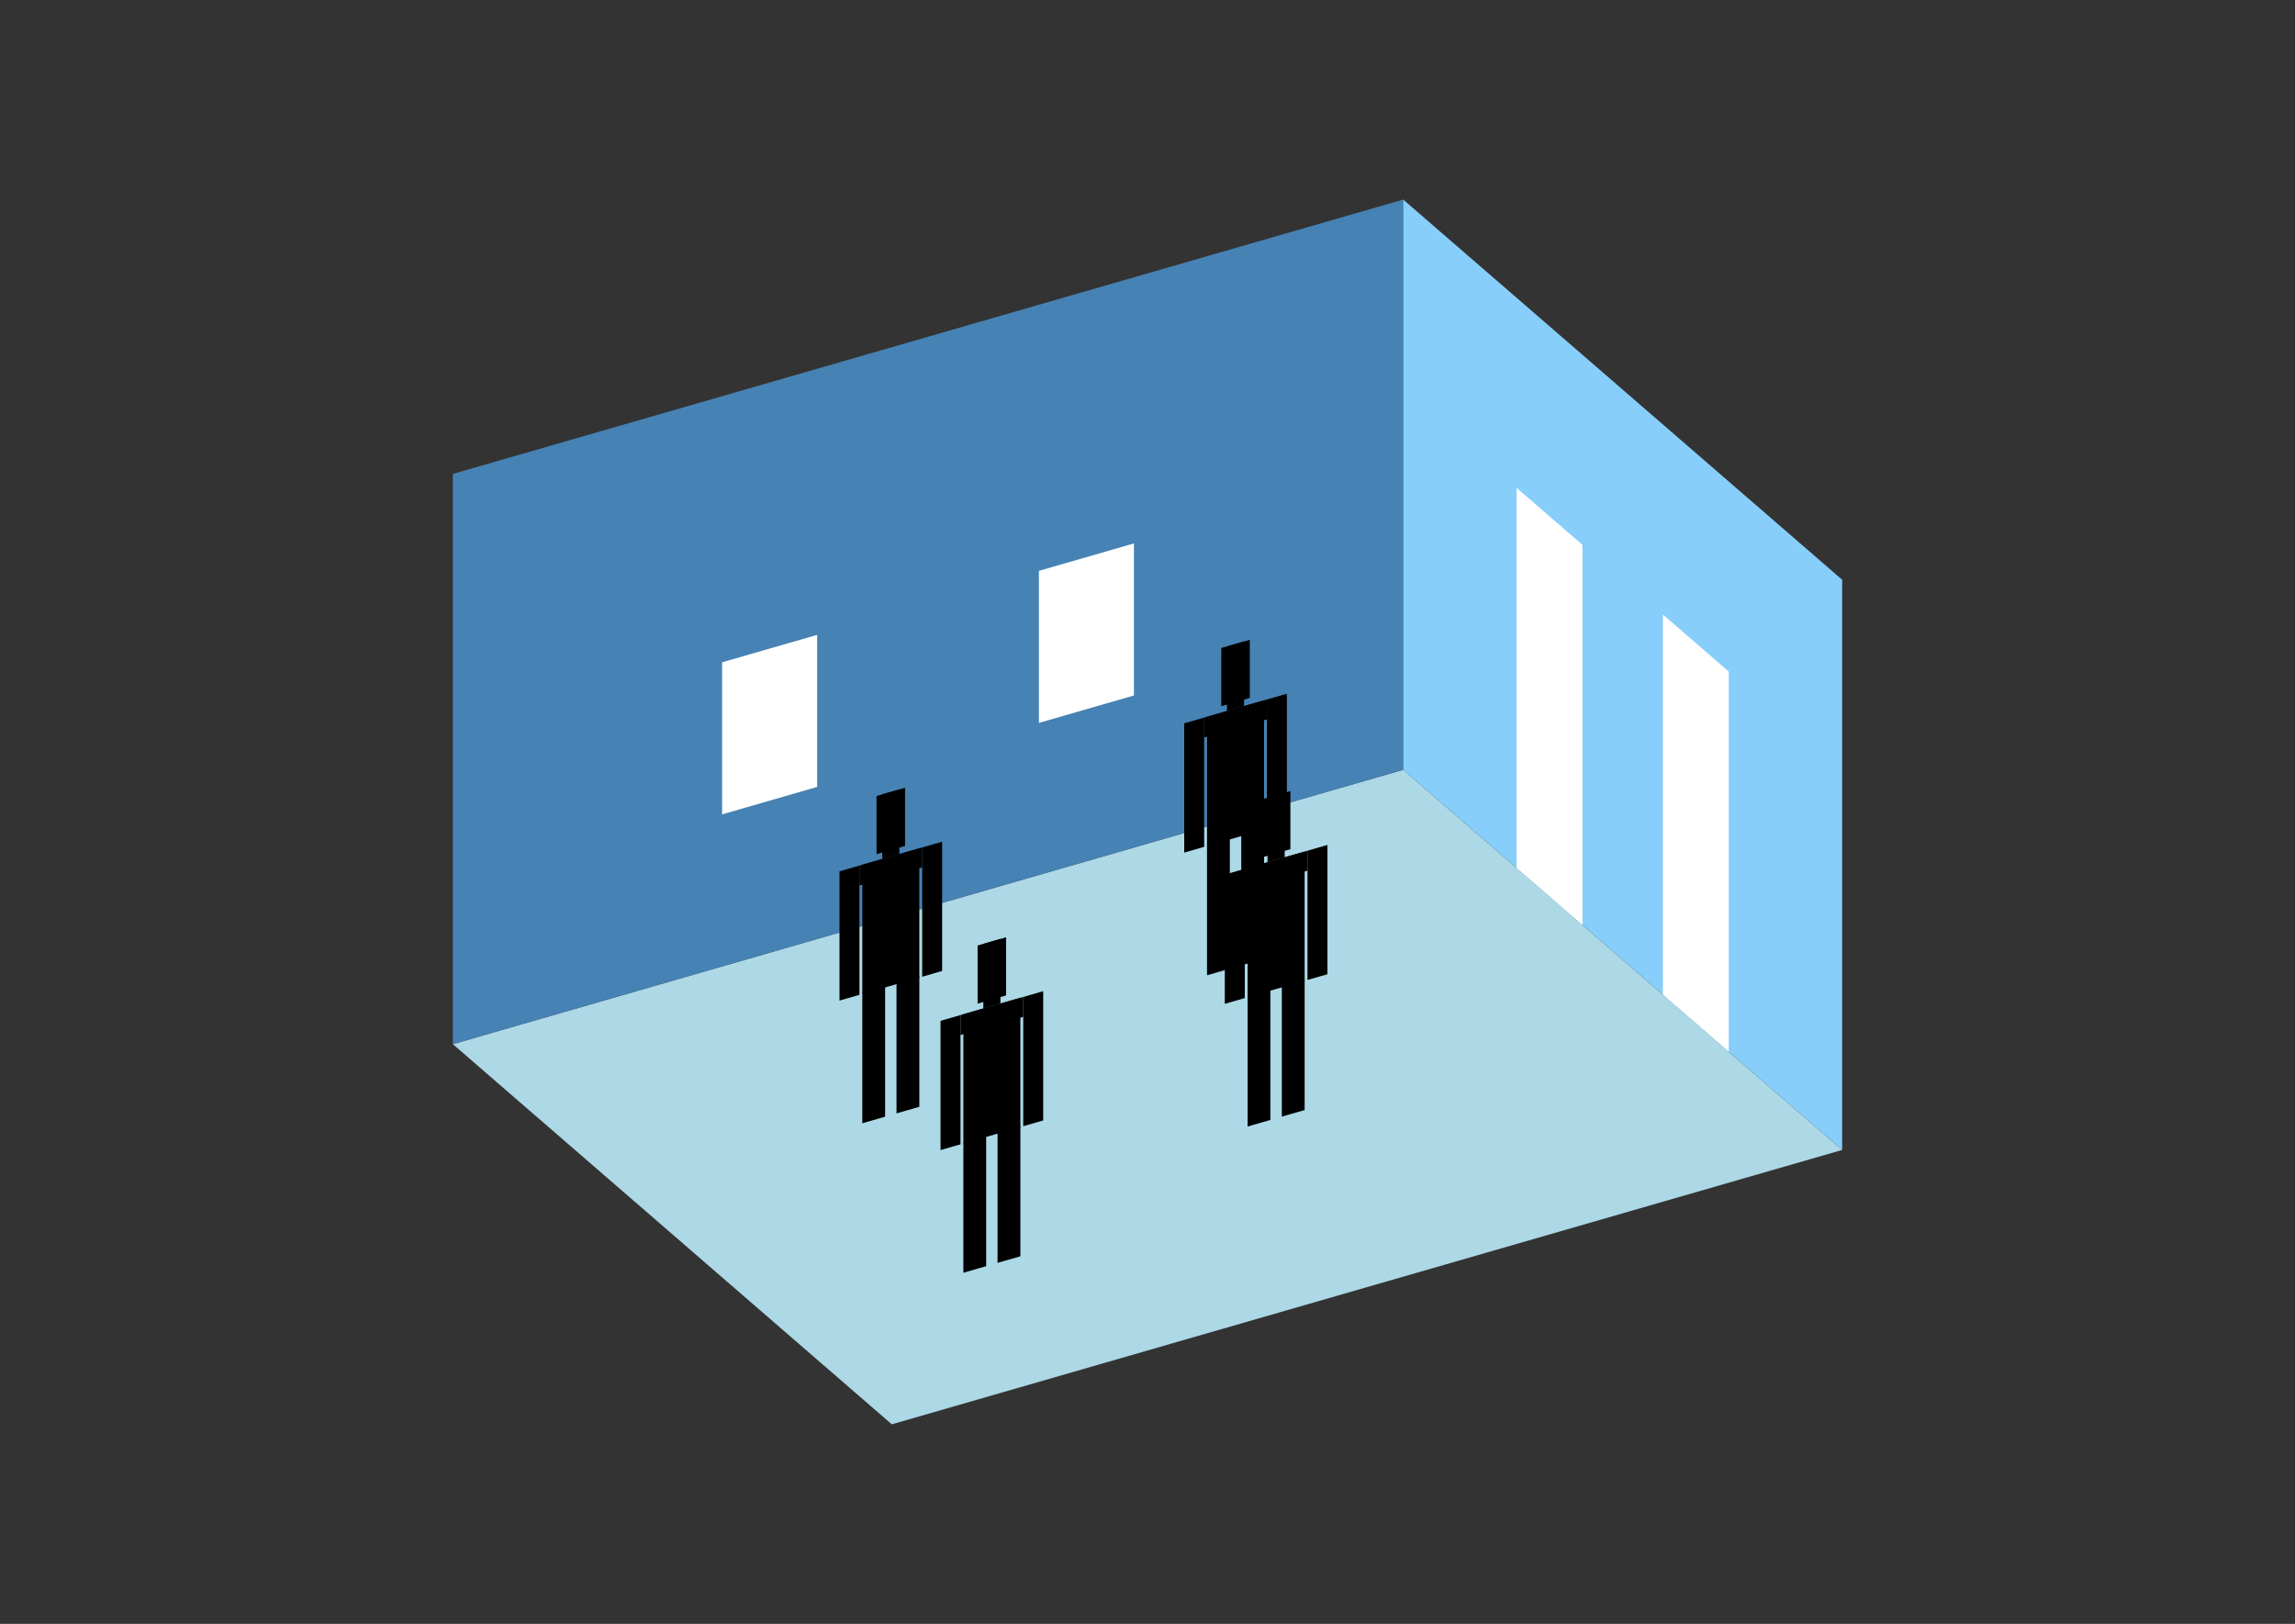 <?xml version="1.0" encoding="UTF-8"?>
<svg
  xmlns="http://www.w3.org/2000/svg"
  width="848"
  height="600"
  style="background-color:white"
>
  <rect width="100%" height="100%" fill="#333333" stroke="none"/>
  <polygon fill="lightblue" points="329.518,526.263 167.326,385.801 518.482,284.431 680.674,424.893" />
  <polygon fill="steelblue" points="167.326,385.801 167.326,175.107 518.482,73.737 518.482,284.431" />
  <polygon fill="lightskyblue" points="680.674,424.893 680.674,214.199 518.482,73.737 518.482,284.431" />
  <polygon fill="white" points="584.71,341.786 584.71,201.324 560.382,180.254 560.382,320.717" />
  <polygon fill="white" points="638.774,388.607 638.774,248.144 614.446,227.075 614.446,367.538" />
  <polygon fill="white" points="266.82,300.894 266.82,244.709 301.936,234.572 301.936,290.757" />
  <polygon fill="white" points="383.872,267.104 383.872,210.919 418.988,200.782 418.988,256.967" />
  <polygon fill="hsl(288.0,50.0%,68.652%)" points="445.997,360.346 445.997,312.111 454.424,309.678 454.424,357.913" />
  <polygon fill="hsl(288.0,50.0%,68.652%)" points="467.066,354.264 467.066,306.029 458.638,308.462 458.638,356.697" />
  <polygon fill="hsl(288.0,50.0%,68.652%)" points="437.569,315.022 437.569,267.264 444.943,265.136 444.943,312.893" />
  <polygon fill="hsl(288.0,50.0%,68.652%)" points="468.119,306.202 468.119,258.445 475.494,256.316 475.494,304.074" />
  <polygon fill="hsl(288.0,50.0%,68.652%)" points="444.943,272.51 444.943,265.136 468.119,258.445 468.119,265.819" />
  <polygon fill="hsl(288.0,50.0%,68.652%)" points="445.997,312.589 445.997,264.831 467.066,258.749 467.066,306.506" />
  <polygon fill="hsl(288.0,50.0%,68.652%)" points="451.264,260.923 451.264,239.432 461.799,236.391 461.799,257.882" />
  <polygon fill="hsl(288.0,50.0%,68.652%)" points="453.371,262.703 453.371,238.824 459.692,236.999 459.692,260.878" />
  <polygon fill="hsl(288.0,50.0%,63.871%)" points="318.621,415.027 318.621,366.792 327.048,364.359 327.048,412.594" />
  <polygon fill="hsl(288.0,50.0%,63.871%)" points="339.69,408.944 339.69,360.71 331.262,363.143 331.262,411.377" />
  <polygon fill="hsl(288.0,50.0%,63.871%)" points="310.193,369.702 310.193,321.945 317.567,319.816 317.567,367.574" />
  <polygon fill="hsl(288.0,50.0%,63.871%)" points="340.743,360.883 340.743,313.126 348.118,310.997 348.118,358.754" />
  <polygon fill="hsl(288.0,50.0%,63.871%)" points="317.567,327.191 317.567,319.816 340.743,313.126 340.743,320.5" />
  <polygon fill="hsl(288.0,50.0%,63.871%)" points="318.621,367.269 318.621,319.512 339.69,313.43 339.69,361.187" />
  <polygon fill="hsl(288.0,50.0%,63.871%)" points="323.888,315.604 323.888,294.113 334.423,291.072 334.423,312.563" />
  <polygon fill="hsl(288.0,50.0%,63.871%)" points="325.995,317.383 325.995,293.505 332.316,291.68 332.316,315.559" />
  <polygon fill="hsl(288.0,50.0%,52.578%)" points="460.992,416.226 460.992,367.991 469.419,365.558 469.419,413.793" />
  <polygon fill="hsl(288.0,50.0%,52.578%)" points="482.061,410.144 482.061,361.909 473.633,364.342 473.633,412.576" />
  <polygon fill="hsl(288.0,50.0%,52.578%)" points="452.564,370.901 452.564,323.144 459.938,321.015 459.938,368.773" />
  <polygon fill="hsl(288.0,50.0%,52.578%)" points="483.114,362.082 483.114,314.325 490.489,312.196 490.489,359.953" />
  <polygon fill="hsl(288.0,50.0%,52.578%)" points="459.938,328.39 459.938,321.015 483.114,314.325 483.114,321.699" />
  <polygon fill="hsl(288.0,50.0%,52.578%)" points="460.992,368.469 460.992,320.711 482.061,314.629 482.061,362.386" />
  <polygon fill="hsl(288.0,50.0%,52.578%)" points="466.259,316.803 466.259,295.312 476.794,292.271 476.794,313.762" />
  <polygon fill="hsl(288.0,50.0%,52.578%)" points="468.366,318.583 468.366,294.704 474.687,292.879 474.687,316.758" />
  <polygon fill="hsl(288.0,50.0%,46.247%)" points="355.959,470.262 355.959,422.027 364.387,419.594 364.387,467.829" />
  <polygon fill="hsl(288.0,50.0%,46.247%)" points="377.028,464.179 377.028,415.945 368.601,418.378 368.601,466.612" />
  <polygon fill="hsl(288.0,50.0%,46.247%)" points="347.531,424.937 347.531,377.18 354.906,375.051 354.906,422.809" />
  <polygon fill="hsl(288.0,50.0%,46.247%)" points="378.082,416.118 378.082,368.361 385.456,366.232 385.456,413.989" />
  <polygon fill="hsl(288.0,50.0%,46.247%)" points="354.906,382.426 354.906,375.051 378.082,368.361 378.082,375.735" />
  <polygon fill="hsl(288.0,50.0%,46.247%)" points="355.959,422.504 355.959,374.747 377.028,368.665 377.028,416.422" />
  <polygon fill="hsl(288.0,50.0%,46.247%)" points="361.226,370.839 361.226,349.348 371.761,346.307 371.761,367.798" />
  <polygon fill="hsl(288.0,50.0%,46.247%)" points="363.333,372.618 363.333,348.74 369.654,346.915 369.654,370.794" />
</svg>
